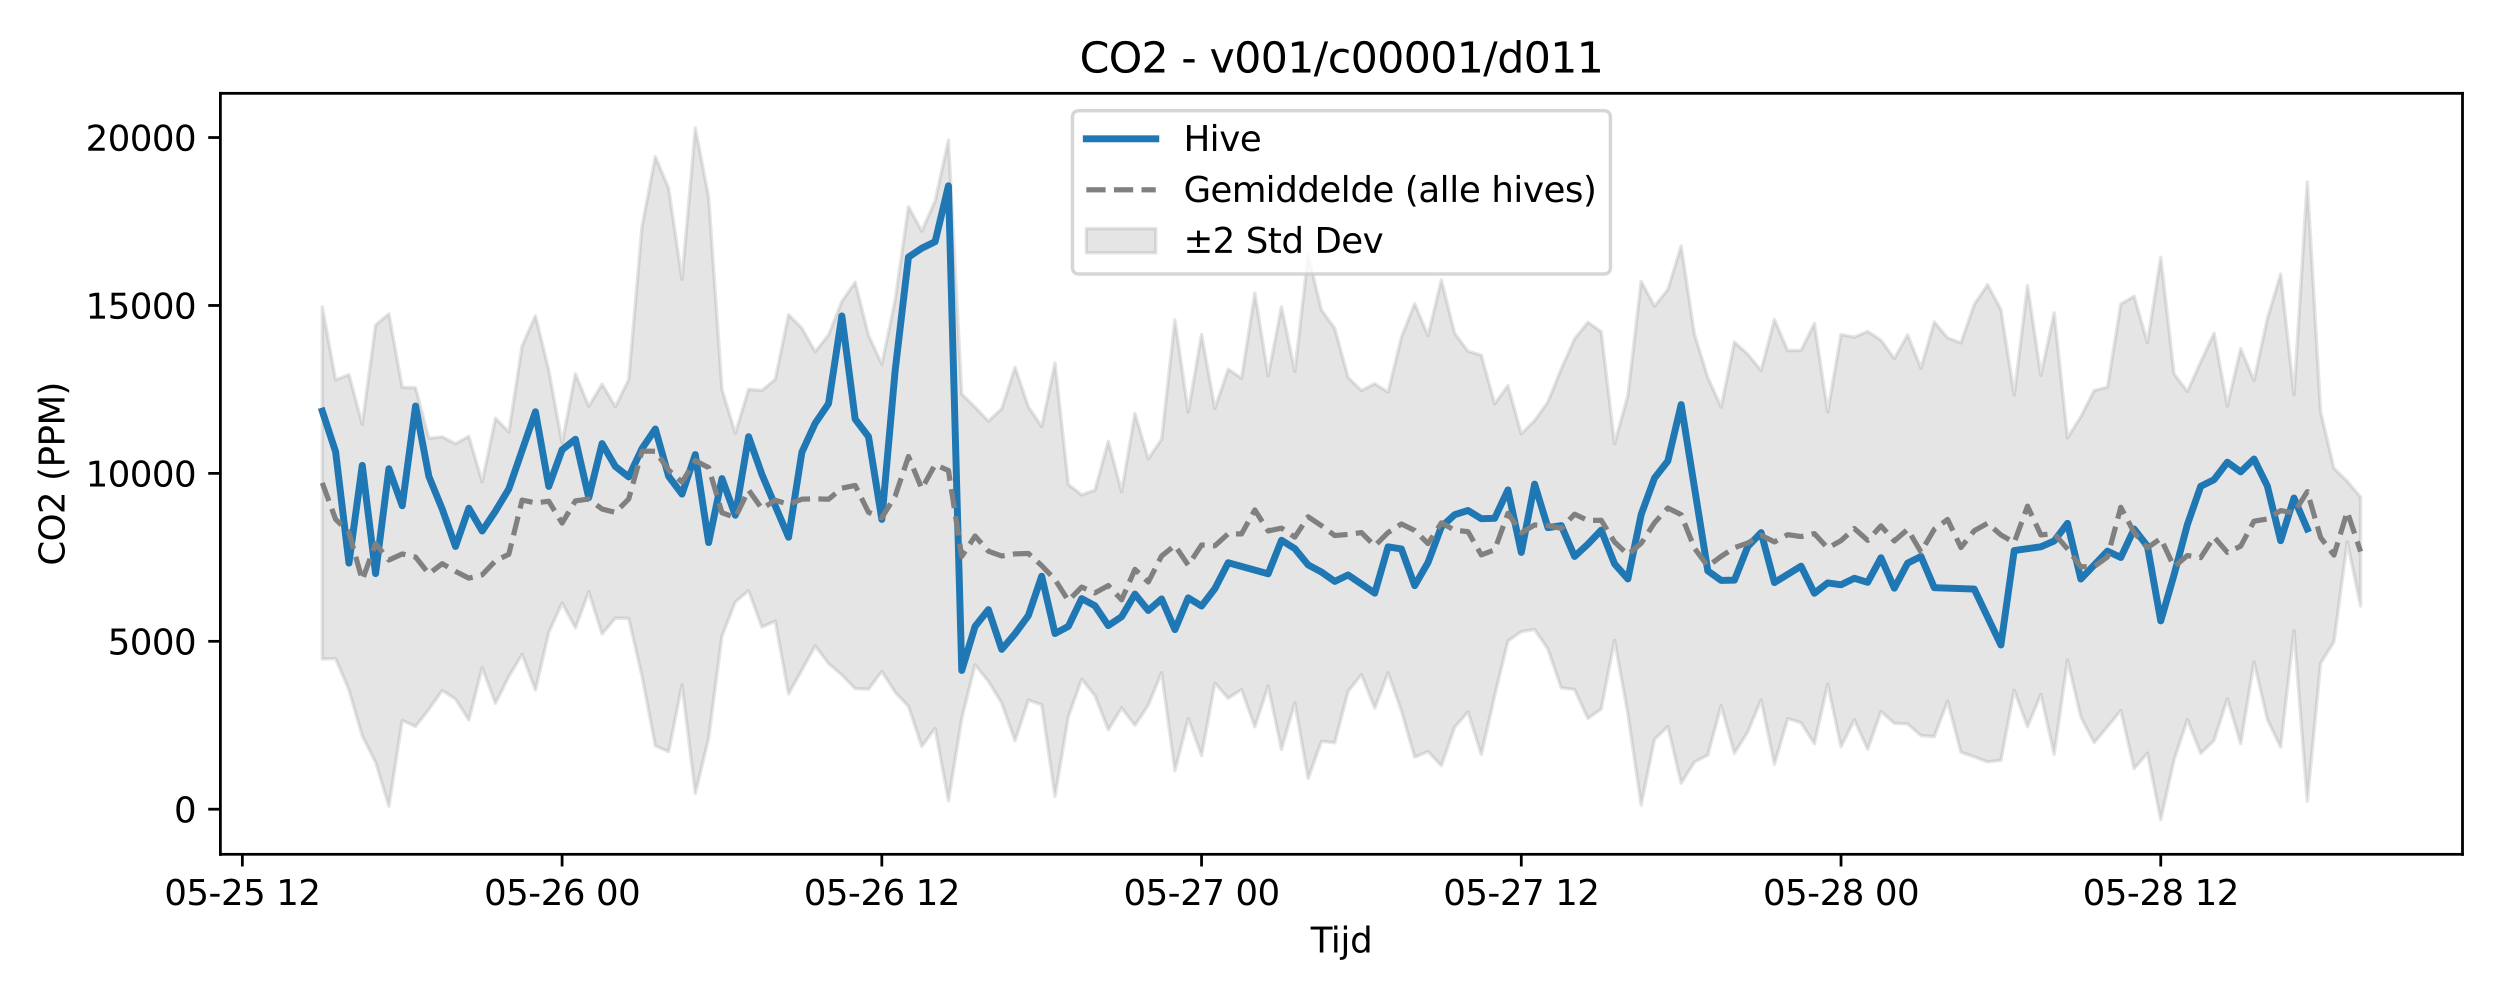 <?xml version="1.0" encoding="utf-8" standalone="no"?>
<!DOCTYPE svg PUBLIC "-//W3C//DTD SVG 1.1//EN"
  "http://www.w3.org/Graphics/SVG/1.1/DTD/svg11.dtd">
<svg xmlns:xlink="http://www.w3.org/1999/xlink" width="720pt" height="288pt" viewBox="0 0 720 288" xmlns="http://www.w3.org/2000/svg" version="1.1">
 <defs>
  <style type="text/css">*{stroke-linejoin: round; stroke-linecap: butt}</style>
 </defs>
 <g id="figure_1">
  <g id="patch_1">
   <path d="M 0 288 
L 720 288 
L 720 0 
L 0 0 
z
" style="fill: #ffffff"/>
  </g>
  <g id="axes_1">
   <g id="patch_2">
    <path d="M 63.47 246.04 
L 709.2 246.04 
L 709.2 26.88 
L 63.47 26.88 
z
" style="fill: #ffffff"/>
   </g>
   <g id="FillBetweenPolyCollection_1">
    <defs>
     <path id="m6a87905046" d="M 92.821 -199.647 
L 92.821 -98.212 
L 96.658 -98.297 
L 100.495 -89.303 
L 104.332 -76.066 
L 108.168 -68.491 
L 112.005 -55.805 
L 115.842 -80.491 
L 119.679 -78.794 
L 123.516 -83.691 
L 127.352 -89.132 
L 131.189 -86.678 
L 135.026 -80.623 
L 138.863 -95.697 
L 142.699 -85.437 
L 146.536 -93.146 
L 150.373 -99.552 
L 154.21 -89.268 
L 158.047 -105.876 
L 161.883 -114.335 
L 165.72 -107.166 
L 169.557 -117.535 
L 173.394 -105.415 
L 177.231 -109.954 
L 181.067 -109.91 
L 184.904 -93.254 
L 188.741 -73.181 
L 192.578 -71.507 
L 196.414 -90.799 
L 200.251 -59.482 
L 204.088 -75.427 
L 207.925 -104.79 
L 211.762 -114.646 
L 215.598 -117.869 
L 219.435 -107.414 
L 223.272 -109.112 
L 227.109 -88.166 
L 230.945 -95.014 
L 234.782 -101.985 
L 238.619 -96.903 
L 242.456 -93.623 
L 246.293 -89.689 
L 250.129 -89.503 
L 253.966 -94.65 
L 257.803 -88.611 
L 261.64 -84.577 
L 265.476 -73.042 
L 269.313 -78.218 
L 273.15 -57.363 
L 276.987 -81.04 
L 280.824 -96.517 
L 284.66 -91.775 
L 288.497 -85.471 
L 292.334 -74.698 
L 296.171 -86.355 
L 300.007 -85.039 
L 303.844 -58.658 
L 307.681 -81.569 
L 311.518 -92.392 
L 315.355 -87.63 
L 319.191 -77.815 
L 323.028 -84.114 
L 326.865 -79.091 
L 330.702 -84.904 
L 334.538 -94.272 
L 338.375 -66.017 
L 342.212 -81.052 
L 346.049 -70.395 
L 349.886 -91.265 
L 353.722 -86.903 
L 357.559 -89.388 
L 361.396 -78.684 
L 365.233 -90.401 
L 369.069 -72.165 
L 372.906 -85.577 
L 376.743 -63.788 
L 380.58 -74.486 
L 384.417 -74.114 
L 388.253 -88.873 
L 392.09 -93.722 
L 395.927 -84.052 
L 399.764 -94.215 
L 403.601 -83.308 
L 407.437 -69.922 
L 411.274 -71.576 
L 415.111 -67.462 
L 418.948 -78.578 
L 422.784 -82.944 
L 426.621 -70.686 
L 430.458 -87.567 
L 434.295 -103.394 
L 438.132 -106.071 
L 441.968 -106.723 
L 445.805 -101.06 
L 449.642 -89.898 
L 453.479 -89.429 
L 457.315 -81.054 
L 461.152 -83.846 
L 464.989 -103.595 
L 468.826 -82.414 
L 472.663 -56.112 
L 476.499 -75.068 
L 480.336 -78.784 
L 484.173 -62.445 
L 488.01 -68.547 
L 491.846 -70.52 
L 495.683 -84.759 
L 499.52 -71.058 
L 503.357 -77.21 
L 507.194 -86.413 
L 511.03 -67.905 
L 514.867 -81.026 
L 518.704 -79.85 
L 522.541 -73.797 
L 526.377 -90.95 
L 530.214 -72.927 
L 534.051 -80.669 
L 537.888 -72.206 
L 541.725 -83.093 
L 545.561 -79.689 
L 549.398 -79.516 
L 553.235 -76.147 
L 557.072 -75.87 
L 560.908 -86.091 
L 564.745 -71.365 
L 568.582 -70.033 
L 572.419 -68.588 
L 576.256 -69.035 
L 580.092 -89.233 
L 583.929 -78.695 
L 587.766 -88.007 
L 591.603 -70.768 
L 595.439 -97.928 
L 599.276 -81.532 
L 603.113 -74.113 
L 606.95 -78.689 
L 610.787 -83.372 
L 614.623 -66.629 
L 618.46 -71.105 
L 622.297 -51.922 
L 626.134 -69.178 
L 629.971 -80.755 
L 633.807 -71.043 
L 637.644 -74.728 
L 641.481 -86.763 
L 645.318 -73.819 
L 649.154 -97.376 
L 652.991 -80.833 
L 656.828 -72.825 
L 660.665 -106.317 
L 664.502 -57.249 
L 668.338 -96.997 
L 672.175 -103.151 
L 676.012 -131.895 
L 679.849 -113.465 
L 679.849 -144.844 
L 679.849 -144.844 
L 676.012 -149.385 
L 672.175 -153.133 
L 668.338 -169.389 
L 664.502 -235.562 
L 660.665 -174.306 
L 656.828 -209.068 
L 652.991 -196.231 
L 649.154 -178.43 
L 645.318 -187.585 
L 641.481 -171.073 
L 637.644 -192.021 
L 633.807 -183.759 
L 629.971 -175.254 
L 626.134 -180.319 
L 622.297 -213.921 
L 618.46 -189.342 
L 614.623 -202.662 
L 610.787 -200.441 
L 606.95 -176.487 
L 603.113 -175.528 
L 599.276 -168.003 
L 595.439 -161.909 
L 591.603 -197.888 
L 587.766 -179.874 
L 583.929 -205.753 
L 580.092 -174.257 
L 576.256 -198.869 
L 572.419 -206.021 
L 568.582 -200.277 
L 564.745 -189.239 
L 560.908 -190.709 
L 557.072 -195.27 
L 553.235 -181.947 
L 549.398 -191.552 
L 545.561 -184.726 
L 541.725 -190.025 
L 537.888 -192.544 
L 534.051 -190.907 
L 530.214 -191.662 
L 526.377 -169.369 
L 522.541 -194.845 
L 518.704 -187.084 
L 514.867 -187.012 
L 511.03 -195.957 
L 507.194 -181.285 
L 503.357 -185.998 
L 499.52 -189.484 
L 495.683 -170.769 
L 491.846 -179.3 
L 488.01 -191.698 
L 484.173 -217.12 
L 480.336 -204.613 
L 476.499 -199.831 
L 472.663 -206.962 
L 468.826 -174.145 
L 464.989 -160.218 
L 461.152 -192.468 
L 457.315 -195.192 
L 453.479 -190.409 
L 449.642 -181.776 
L 445.805 -172.232 
L 441.968 -166.899 
L 438.132 -163.049 
L 434.295 -176.948 
L 430.458 -171.708 
L 426.621 -185.694 
L 422.784 -186.833 
L 418.948 -192.038 
L 415.111 -207.367 
L 411.274 -191.314 
L 407.437 -200.553 
L 403.601 -190.881 
L 399.764 -175.036 
L 395.927 -177.507 
L 392.09 -175.509 
L 388.253 -179.313 
L 384.417 -193.413 
L 380.58 -198.719 
L 376.743 -214.548 
L 372.906 -181.053 
L 369.069 -199.636 
L 365.233 -179.752 
L 361.396 -203.583 
L 357.559 -179.064 
L 353.722 -181.664 
L 349.886 -170.367 
L 346.049 -191.697 
L 342.212 -169.371 
L 338.375 -195.857 
L 334.538 -161.489 
L 330.702 -155.855 
L 326.865 -168.946 
L 323.028 -146.375 
L 319.191 -160.915 
L 315.355 -146.858 
L 311.518 -145.464 
L 307.681 -148.464 
L 303.844 -183.499 
L 300.007 -165.171 
L 296.171 -170.847 
L 292.334 -182.26 
L 288.497 -170.281 
L 284.66 -166.732 
L 280.824 -170.728 
L 276.987 -174.5 
L 273.15 -247.636 
L 269.313 -230.146 
L 265.476 -221.448 
L 261.64 -228.478 
L 257.803 -201.613 
L 253.966 -183.126 
L 250.129 -191.419 
L 246.293 -206.715 
L 242.456 -201.19 
L 238.619 -191.534 
L 234.782 -186.702 
L 230.945 -193.471 
L 227.109 -197.369 
L 223.272 -178.747 
L 219.435 -175.564 
L 215.598 -175.869 
L 211.762 -163.254 
L 207.925 -175.876 
L 204.088 -231.23 
L 200.251 -251.158 
L 196.414 -207.51 
L 192.578 -233.714 
L 188.741 -242.898 
L 184.904 -222.857 
L 181.067 -178.679 
L 177.231 -170.887 
L 173.394 -177.373 
L 169.557 -170.983 
L 165.72 -180.332 
L 161.883 -160.372 
L 158.047 -181.405 
L 154.21 -197.048 
L 150.373 -188.409 
L 146.536 -163.585 
L 142.699 -167.557 
L 138.863 -149.203 
L 135.026 -162.364 
L 131.189 -160.204 
L 127.352 -162.19 
L 123.516 -161.783 
L 119.679 -176.335 
L 115.842 -176.438 
L 112.005 -197.604 
L 108.168 -194.357 
L 104.332 -165.796 
L 100.495 -180.107 
L 96.658 -178.589 
L 92.821 -199.647 
z
" style="stroke: #808080; stroke-opacity: 0.2"/>
    </defs>
    <g clip-path="url(#pf5b8f99e8d)">
     <use xlink:href="#m6a87905046" x="0" y="288" style="fill: #808080; fill-opacity: 0.2; stroke: #808080; stroke-opacity: 0.2"/>
    </g>
   </g>
   <g id="matplotlib.axis_1">
    <g id="xtick_1">
     <g id="line2d_1">
      <defs>
       <path id="m24efb0101b" d="M 0 0 
L 0 3.5 
" style="stroke: #000000; stroke-width: 0.8"/>
      </defs>
      <g>
       <use xlink:href="#m24efb0101b" x="69.801" y="246.04" style="stroke: #000000; stroke-width: 0.8"/>
      </g>
     </g>
     <g id="text_1">
      <!-- 05-25 12 -->
      <g transform="translate(47.32 260.638) scale(0.1 -0.1)">
       <defs>
        <path id="DejaVuSans-30" d="M 2034 4250 
Q 1547 4250 1301 3770 
Q 1056 3291 1056 2328 
Q 1056 1369 1301 889 
Q 1547 409 2034 409 
Q 2525 409 2770 889 
Q 3016 1369 3016 2328 
Q 3016 3291 2770 3770 
Q 2525 4250 2034 4250 
z
M 2034 4750 
Q 2819 4750 3233 4129 
Q 3647 3509 3647 2328 
Q 3647 1150 3233 529 
Q 2819 -91 2034 -91 
Q 1250 -91 836 529 
Q 422 1150 422 2328 
Q 422 3509 836 4129 
Q 1250 4750 2034 4750 
z
" transform="scale(0.016)"/>
        <path id="DejaVuSans-35" d="M 691 4666 
L 3169 4666 
L 3169 4134 
L 1269 4134 
L 1269 2991 
Q 1406 3038 1543 3061 
Q 1681 3084 1819 3084 
Q 2600 3084 3056 2656 
Q 3513 2228 3513 1497 
Q 3513 744 3044 326 
Q 2575 -91 1722 -91 
Q 1428 -91 1123 -41 
Q 819 9 494 109 
L 494 744 
Q 775 591 1075 516 
Q 1375 441 1709 441 
Q 2250 441 2565 725 
Q 2881 1009 2881 1497 
Q 2881 1984 2565 2268 
Q 2250 2553 1709 2553 
Q 1456 2553 1204 2497 
Q 953 2441 691 2322 
L 691 4666 
z
" transform="scale(0.016)"/>
        <path id="DejaVuSans-2d" d="M 313 2009 
L 1997 2009 
L 1997 1497 
L 313 1497 
L 313 2009 
z
" transform="scale(0.016)"/>
        <path id="DejaVuSans-32" d="M 1228 531 
L 3431 531 
L 3431 0 
L 469 0 
L 469 531 
Q 828 903 1448 1529 
Q 2069 2156 2228 2338 
Q 2531 2678 2651 2914 
Q 2772 3150 2772 3378 
Q 2772 3750 2511 3984 
Q 2250 4219 1831 4219 
Q 1534 4219 1204 4116 
Q 875 4013 500 3803 
L 500 4441 
Q 881 4594 1212 4672 
Q 1544 4750 1819 4750 
Q 2544 4750 2975 4387 
Q 3406 4025 3406 3419 
Q 3406 3131 3298 2873 
Q 3191 2616 2906 2266 
Q 2828 2175 2409 1742 
Q 1991 1309 1228 531 
z
" transform="scale(0.016)"/>
        <path id="DejaVuSans-20" transform="scale(0.016)"/>
        <path id="DejaVuSans-31" d="M 794 531 
L 1825 531 
L 1825 4091 
L 703 3866 
L 703 4441 
L 1819 4666 
L 2450 4666 
L 2450 531 
L 3481 531 
L 3481 0 
L 794 0 
L 794 531 
z
" transform="scale(0.016)"/>
       </defs>
       <use xlink:href="#DejaVuSans-30"/>
       <use xlink:href="#DejaVuSans-35" transform="translate(63.623 0)"/>
       <use xlink:href="#DejaVuSans-2d" transform="translate(127.246 0)"/>
       <use xlink:href="#DejaVuSans-32" transform="translate(163.33 0)"/>
       <use xlink:href="#DejaVuSans-35" transform="translate(226.953 0)"/>
       <use xlink:href="#DejaVuSans-20" transform="translate(290.576 0)"/>
       <use xlink:href="#DejaVuSans-31" transform="translate(322.363 0)"/>
       <use xlink:href="#DejaVuSans-32" transform="translate(385.986 0)"/>
      </g>
     </g>
    </g>
    <g id="xtick_2">
     <g id="line2d_2">
      <g>
       <use xlink:href="#m24efb0101b" x="161.883" y="246.04" style="stroke: #000000; stroke-width: 0.8"/>
      </g>
     </g>
     <g id="text_2">
      <!-- 05-26 00 -->
      <g transform="translate(139.403 260.638) scale(0.1 -0.1)">
       <defs>
        <path id="DejaVuSans-36" d="M 2113 2584 
Q 1688 2584 1439 2293 
Q 1191 2003 1191 1497 
Q 1191 994 1439 701 
Q 1688 409 2113 409 
Q 2538 409 2786 701 
Q 3034 994 3034 1497 
Q 3034 2003 2786 2293 
Q 2538 2584 2113 2584 
z
M 3366 4563 
L 3366 3988 
Q 3128 4100 2886 4159 
Q 2644 4219 2406 4219 
Q 1781 4219 1451 3797 
Q 1122 3375 1075 2522 
Q 1259 2794 1537 2939 
Q 1816 3084 2150 3084 
Q 2853 3084 3261 2657 
Q 3669 2231 3669 1497 
Q 3669 778 3244 343 
Q 2819 -91 2113 -91 
Q 1303 -91 875 529 
Q 447 1150 447 2328 
Q 447 3434 972 4092 
Q 1497 4750 2381 4750 
Q 2619 4750 2861 4703 
Q 3103 4656 3366 4563 
z
" transform="scale(0.016)"/>
       </defs>
       <use xlink:href="#DejaVuSans-30"/>
       <use xlink:href="#DejaVuSans-35" transform="translate(63.623 0)"/>
       <use xlink:href="#DejaVuSans-2d" transform="translate(127.246 0)"/>
       <use xlink:href="#DejaVuSans-32" transform="translate(163.33 0)"/>
       <use xlink:href="#DejaVuSans-36" transform="translate(226.953 0)"/>
       <use xlink:href="#DejaVuSans-20" transform="translate(290.576 0)"/>
       <use xlink:href="#DejaVuSans-30" transform="translate(322.363 0)"/>
       <use xlink:href="#DejaVuSans-30" transform="translate(385.986 0)"/>
      </g>
     </g>
    </g>
    <g id="xtick_3">
     <g id="line2d_3">
      <g>
       <use xlink:href="#m24efb0101b" x="253.966" y="246.04" style="stroke: #000000; stroke-width: 0.8"/>
      </g>
     </g>
     <g id="text_3">
      <!-- 05-26 12 -->
      <g transform="translate(231.486 260.638) scale(0.1 -0.1)">
       <use xlink:href="#DejaVuSans-30"/>
       <use xlink:href="#DejaVuSans-35" transform="translate(63.623 0)"/>
       <use xlink:href="#DejaVuSans-2d" transform="translate(127.246 0)"/>
       <use xlink:href="#DejaVuSans-32" transform="translate(163.33 0)"/>
       <use xlink:href="#DejaVuSans-36" transform="translate(226.953 0)"/>
       <use xlink:href="#DejaVuSans-20" transform="translate(290.576 0)"/>
       <use xlink:href="#DejaVuSans-31" transform="translate(322.363 0)"/>
       <use xlink:href="#DejaVuSans-32" transform="translate(385.986 0)"/>
      </g>
     </g>
    </g>
    <g id="xtick_4">
     <g id="line2d_4">
      <g>
       <use xlink:href="#m24efb0101b" x="346.049" y="246.04" style="stroke: #000000; stroke-width: 0.8"/>
      </g>
     </g>
     <g id="text_4">
      <!-- 05-27 00 -->
      <g transform="translate(323.568 260.638) scale(0.1 -0.1)">
       <defs>
        <path id="DejaVuSans-37" d="M 525 4666 
L 3525 4666 
L 3525 4397 
L 1831 0 
L 1172 0 
L 2766 4134 
L 525 4134 
L 525 4666 
z
" transform="scale(0.016)"/>
       </defs>
       <use xlink:href="#DejaVuSans-30"/>
       <use xlink:href="#DejaVuSans-35" transform="translate(63.623 0)"/>
       <use xlink:href="#DejaVuSans-2d" transform="translate(127.246 0)"/>
       <use xlink:href="#DejaVuSans-32" transform="translate(163.33 0)"/>
       <use xlink:href="#DejaVuSans-37" transform="translate(226.953 0)"/>
       <use xlink:href="#DejaVuSans-20" transform="translate(290.576 0)"/>
       <use xlink:href="#DejaVuSans-30" transform="translate(322.363 0)"/>
       <use xlink:href="#DejaVuSans-30" transform="translate(385.986 0)"/>
      </g>
     </g>
    </g>
    <g id="xtick_5">
     <g id="line2d_5">
      <g>
       <use xlink:href="#m24efb0101b" x="438.132" y="246.04" style="stroke: #000000; stroke-width: 0.8"/>
      </g>
     </g>
     <g id="text_5">
      <!-- 05-27 12 -->
      <g transform="translate(415.651 260.638) scale(0.1 -0.1)">
       <use xlink:href="#DejaVuSans-30"/>
       <use xlink:href="#DejaVuSans-35" transform="translate(63.623 0)"/>
       <use xlink:href="#DejaVuSans-2d" transform="translate(127.246 0)"/>
       <use xlink:href="#DejaVuSans-32" transform="translate(163.33 0)"/>
       <use xlink:href="#DejaVuSans-37" transform="translate(226.953 0)"/>
       <use xlink:href="#DejaVuSans-20" transform="translate(290.576 0)"/>
       <use xlink:href="#DejaVuSans-31" transform="translate(322.363 0)"/>
       <use xlink:href="#DejaVuSans-32" transform="translate(385.986 0)"/>
      </g>
     </g>
    </g>
    <g id="xtick_6">
     <g id="line2d_6">
      <g>
       <use xlink:href="#m24efb0101b" x="530.214" y="246.04" style="stroke: #000000; stroke-width: 0.8"/>
      </g>
     </g>
     <g id="text_6">
      <!-- 05-28 00 -->
      <g transform="translate(507.734 260.638) scale(0.1 -0.1)">
       <defs>
        <path id="DejaVuSans-38" d="M 2034 2216 
Q 1584 2216 1326 1975 
Q 1069 1734 1069 1313 
Q 1069 891 1326 650 
Q 1584 409 2034 409 
Q 2484 409 2743 651 
Q 3003 894 3003 1313 
Q 3003 1734 2745 1975 
Q 2488 2216 2034 2216 
z
M 1403 2484 
Q 997 2584 770 2862 
Q 544 3141 544 3541 
Q 544 4100 942 4425 
Q 1341 4750 2034 4750 
Q 2731 4750 3128 4425 
Q 3525 4100 3525 3541 
Q 3525 3141 3298 2862 
Q 3072 2584 2669 2484 
Q 3125 2378 3379 2068 
Q 3634 1759 3634 1313 
Q 3634 634 3220 271 
Q 2806 -91 2034 -91 
Q 1263 -91 848 271 
Q 434 634 434 1313 
Q 434 1759 690 2068 
Q 947 2378 1403 2484 
z
M 1172 3481 
Q 1172 3119 1398 2916 
Q 1625 2713 2034 2713 
Q 2441 2713 2670 2916 
Q 2900 3119 2900 3481 
Q 2900 3844 2670 4047 
Q 2441 4250 2034 4250 
Q 1625 4250 1398 4047 
Q 1172 3844 1172 3481 
z
" transform="scale(0.016)"/>
       </defs>
       <use xlink:href="#DejaVuSans-30"/>
       <use xlink:href="#DejaVuSans-35" transform="translate(63.623 0)"/>
       <use xlink:href="#DejaVuSans-2d" transform="translate(127.246 0)"/>
       <use xlink:href="#DejaVuSans-32" transform="translate(163.33 0)"/>
       <use xlink:href="#DejaVuSans-38" transform="translate(226.953 0)"/>
       <use xlink:href="#DejaVuSans-20" transform="translate(290.576 0)"/>
       <use xlink:href="#DejaVuSans-30" transform="translate(322.363 0)"/>
       <use xlink:href="#DejaVuSans-30" transform="translate(385.986 0)"/>
      </g>
     </g>
    </g>
    <g id="xtick_7">
     <g id="line2d_7">
      <g>
       <use xlink:href="#m24efb0101b" x="622.297" y="246.04" style="stroke: #000000; stroke-width: 0.8"/>
      </g>
     </g>
     <g id="text_7">
      <!-- 05-28 12 -->
      <g transform="translate(599.816 260.638) scale(0.1 -0.1)">
       <use xlink:href="#DejaVuSans-30"/>
       <use xlink:href="#DejaVuSans-35" transform="translate(63.623 0)"/>
       <use xlink:href="#DejaVuSans-2d" transform="translate(127.246 0)"/>
       <use xlink:href="#DejaVuSans-32" transform="translate(163.33 0)"/>
       <use xlink:href="#DejaVuSans-38" transform="translate(226.953 0)"/>
       <use xlink:href="#DejaVuSans-20" transform="translate(290.576 0)"/>
       <use xlink:href="#DejaVuSans-31" transform="translate(322.363 0)"/>
       <use xlink:href="#DejaVuSans-32" transform="translate(385.986 0)"/>
      </g>
     </g>
    </g>
    <g id="text_8">
     <!-- Tijd -->
     <g transform="translate(377.485 274.317) scale(0.1 -0.1)">
      <defs>
       <path id="DejaVuSans-54" d="M -19 4666 
L 3928 4666 
L 3928 4134 
L 2272 4134 
L 2272 0 
L 1638 0 
L 1638 4134 
L -19 4134 
L -19 4666 
z
" transform="scale(0.016)"/>
       <path id="DejaVuSans-69" d="M 603 3500 
L 1178 3500 
L 1178 0 
L 603 0 
L 603 3500 
z
M 603 4863 
L 1178 4863 
L 1178 4134 
L 603 4134 
L 603 4863 
z
" transform="scale(0.016)"/>
       <path id="DejaVuSans-6a" d="M 603 3500 
L 1178 3500 
L 1178 -63 
Q 1178 -731 923 -1031 
Q 669 -1331 103 -1331 
L -116 -1331 
L -116 -844 
L 38 -844 
Q 366 -844 484 -692 
Q 603 -541 603 -63 
L 603 3500 
z
M 603 4863 
L 1178 4863 
L 1178 4134 
L 603 4134 
L 603 4863 
z
" transform="scale(0.016)"/>
       <path id="DejaVuSans-64" d="M 2906 2969 
L 2906 4863 
L 3481 4863 
L 3481 0 
L 2906 0 
L 2906 525 
Q 2725 213 2448 61 
Q 2172 -91 1784 -91 
Q 1150 -91 751 415 
Q 353 922 353 1747 
Q 353 2572 751 3078 
Q 1150 3584 1784 3584 
Q 2172 3584 2448 3432 
Q 2725 3281 2906 2969 
z
M 947 1747 
Q 947 1113 1208 752 
Q 1469 391 1925 391 
Q 2381 391 2643 752 
Q 2906 1113 2906 1747 
Q 2906 2381 2643 2742 
Q 2381 3103 1925 3103 
Q 1469 3103 1208 2742 
Q 947 2381 947 1747 
z
" transform="scale(0.016)"/>
      </defs>
      <use xlink:href="#DejaVuSans-54"/>
      <use xlink:href="#DejaVuSans-69" transform="translate(57.959 0)"/>
      <use xlink:href="#DejaVuSans-6a" transform="translate(85.742 0)"/>
      <use xlink:href="#DejaVuSans-64" transform="translate(113.525 0)"/>
     </g>
    </g>
   </g>
   <g id="matplotlib.axis_2">
    <g id="ytick_1">
     <g id="line2d_8">
      <defs>
       <path id="m9a881bc066" d="M 0 0 
L -3.5 0 
" style="stroke: #000000; stroke-width: 0.8"/>
      </defs>
      <g>
       <use xlink:href="#m9a881bc066" x="63.47" y="233.054" style="stroke: #000000; stroke-width: 0.8"/>
      </g>
     </g>
     <g id="text_9">
      <!-- 0 -->
      <g transform="translate(50.108 236.853) scale(0.1 -0.1)">
       <use xlink:href="#DejaVuSans-30"/>
      </g>
     </g>
    </g>
    <g id="ytick_2">
     <g id="line2d_9">
      <g>
       <use xlink:href="#m9a881bc066" x="63.47" y="184.692" style="stroke: #000000; stroke-width: 0.8"/>
      </g>
     </g>
     <g id="text_10">
      <!-- 5000 -->
      <g transform="translate(31.02 188.491) scale(0.1 -0.1)">
       <use xlink:href="#DejaVuSans-35"/>
       <use xlink:href="#DejaVuSans-30" transform="translate(63.623 0)"/>
       <use xlink:href="#DejaVuSans-30" transform="translate(127.246 0)"/>
       <use xlink:href="#DejaVuSans-30" transform="translate(190.869 0)"/>
      </g>
     </g>
    </g>
    <g id="ytick_3">
     <g id="line2d_10">
      <g>
       <use xlink:href="#m9a881bc066" x="63.47" y="136.33" style="stroke: #000000; stroke-width: 0.8"/>
      </g>
     </g>
     <g id="text_11">
      <!-- 10000 -->
      <g transform="translate(24.657 140.129) scale(0.1 -0.1)">
       <use xlink:href="#DejaVuSans-31"/>
       <use xlink:href="#DejaVuSans-30" transform="translate(63.623 0)"/>
       <use xlink:href="#DejaVuSans-30" transform="translate(127.246 0)"/>
       <use xlink:href="#DejaVuSans-30" transform="translate(190.869 0)"/>
       <use xlink:href="#DejaVuSans-30" transform="translate(254.492 0)"/>
      </g>
     </g>
    </g>
    <g id="ytick_4">
     <g id="line2d_11">
      <g>
       <use xlink:href="#m9a881bc066" x="63.47" y="87.968" style="stroke: #000000; stroke-width: 0.8"/>
      </g>
     </g>
     <g id="text_12">
      <!-- 15000 -->
      <g transform="translate(24.657 91.767) scale(0.1 -0.1)">
       <use xlink:href="#DejaVuSans-31"/>
       <use xlink:href="#DejaVuSans-35" transform="translate(63.623 0)"/>
       <use xlink:href="#DejaVuSans-30" transform="translate(127.246 0)"/>
       <use xlink:href="#DejaVuSans-30" transform="translate(190.869 0)"/>
       <use xlink:href="#DejaVuSans-30" transform="translate(254.492 0)"/>
      </g>
     </g>
    </g>
    <g id="ytick_5">
     <g id="line2d_12">
      <g>
       <use xlink:href="#m9a881bc066" x="63.47" y="39.606" style="stroke: #000000; stroke-width: 0.8"/>
      </g>
     </g>
     <g id="text_13">
      <!-- 20000 -->
      <g transform="translate(24.657 43.406) scale(0.1 -0.1)">
       <use xlink:href="#DejaVuSans-32"/>
       <use xlink:href="#DejaVuSans-30" transform="translate(63.623 0)"/>
       <use xlink:href="#DejaVuSans-30" transform="translate(127.246 0)"/>
       <use xlink:href="#DejaVuSans-30" transform="translate(190.869 0)"/>
       <use xlink:href="#DejaVuSans-30" transform="translate(254.492 0)"/>
      </g>
     </g>
    </g>
    <g id="text_14">
     <!-- CO2 (PPM) -->
     <g transform="translate(18.578 162.903) rotate(-90) scale(0.1 -0.1)">
      <defs>
       <path id="DejaVuSans-43" d="M 4122 4306 
L 4122 3641 
Q 3803 3938 3442 4084 
Q 3081 4231 2675 4231 
Q 1875 4231 1450 3742 
Q 1025 3253 1025 2328 
Q 1025 1406 1450 917 
Q 1875 428 2675 428 
Q 3081 428 3442 575 
Q 3803 722 4122 1019 
L 4122 359 
Q 3791 134 3420 21 
Q 3050 -91 2638 -91 
Q 1578 -91 968 557 
Q 359 1206 359 2328 
Q 359 3453 968 4101 
Q 1578 4750 2638 4750 
Q 3056 4750 3426 4639 
Q 3797 4528 4122 4306 
z
" transform="scale(0.016)"/>
       <path id="DejaVuSans-4f" d="M 2522 4238 
Q 1834 4238 1429 3725 
Q 1025 3213 1025 2328 
Q 1025 1447 1429 934 
Q 1834 422 2522 422 
Q 3209 422 3611 934 
Q 4013 1447 4013 2328 
Q 4013 3213 3611 3725 
Q 3209 4238 2522 4238 
z
M 2522 4750 
Q 3503 4750 4090 4092 
Q 4678 3434 4678 2328 
Q 4678 1225 4090 567 
Q 3503 -91 2522 -91 
Q 1538 -91 948 565 
Q 359 1222 359 2328 
Q 359 3434 948 4092 
Q 1538 4750 2522 4750 
z
" transform="scale(0.016)"/>
       <path id="DejaVuSans-28" d="M 1984 4856 
Q 1566 4138 1362 3434 
Q 1159 2731 1159 2009 
Q 1159 1288 1364 580 
Q 1569 -128 1984 -844 
L 1484 -844 
Q 1016 -109 783 600 
Q 550 1309 550 2009 
Q 550 2706 781 3412 
Q 1013 4119 1484 4856 
L 1984 4856 
z
" transform="scale(0.016)"/>
       <path id="DejaVuSans-50" d="M 1259 4147 
L 1259 2394 
L 2053 2394 
Q 2494 2394 2734 2622 
Q 2975 2850 2975 3272 
Q 2975 3691 2734 3919 
Q 2494 4147 2053 4147 
L 1259 4147 
z
M 628 4666 
L 2053 4666 
Q 2838 4666 3239 4311 
Q 3641 3956 3641 3272 
Q 3641 2581 3239 2228 
Q 2838 1875 2053 1875 
L 1259 1875 
L 1259 0 
L 628 0 
L 628 4666 
z
" transform="scale(0.016)"/>
       <path id="DejaVuSans-4d" d="M 628 4666 
L 1569 4666 
L 2759 1491 
L 3956 4666 
L 4897 4666 
L 4897 0 
L 4281 0 
L 4281 4097 
L 3078 897 
L 2444 897 
L 1241 4097 
L 1241 0 
L 628 0 
L 628 4666 
z
" transform="scale(0.016)"/>
       <path id="DejaVuSans-29" d="M 513 4856 
L 1013 4856 
Q 1481 4119 1714 3412 
Q 1947 2706 1947 2009 
Q 1947 1309 1714 600 
Q 1481 -109 1013 -844 
L 513 -844 
Q 928 -128 1133 580 
Q 1338 1288 1338 2009 
Q 1338 2731 1133 3434 
Q 928 4138 513 4856 
z
" transform="scale(0.016)"/>
      </defs>
      <use xlink:href="#DejaVuSans-43"/>
      <use xlink:href="#DejaVuSans-4f" transform="translate(69.824 0)"/>
      <use xlink:href="#DejaVuSans-32" transform="translate(148.535 0)"/>
      <use xlink:href="#DejaVuSans-20" transform="translate(212.158 0)"/>
      <use xlink:href="#DejaVuSans-28" transform="translate(243.945 0)"/>
      <use xlink:href="#DejaVuSans-50" transform="translate(282.959 0)"/>
      <use xlink:href="#DejaVuSans-50" transform="translate(343.262 0)"/>
      <use xlink:href="#DejaVuSans-4d" transform="translate(403.564 0)"/>
      <use xlink:href="#DejaVuSans-29" transform="translate(489.844 0)"/>
     </g>
    </g>
   </g>
   <g id="line2d_13">
    <path d="M 92.821 118.407 
L 96.658 130.117 
L 100.495 162.172 
L 104.332 134.033 
L 108.168 165.193 
L 112.005 135 
L 115.842 145.654 
L 119.679 116.937 
L 123.516 137.217 
L 127.352 146.583 
L 131.189 157.38 
L 135.026 146.364 
L 138.863 152.928 
L 142.699 147.186 
L 146.536 140.821 
L 154.21 118.594 
L 158.047 140.08 
L 161.883 129.537 
L 165.72 126.509 
L 169.557 143.326 
L 173.394 127.76 
L 177.231 134.347 
L 181.067 137.355 
L 184.904 129.189 
L 188.741 123.553 
L 192.578 137.201 
L 196.414 142.295 
L 200.251 130.917 
L 204.088 156.26 
L 207.925 137.833 
L 211.762 148.388 
L 215.598 125.773 
L 219.435 136.649 
L 227.109 154.727 
L 230.945 130.232 
L 234.782 121.892 
L 238.619 116.241 
L 242.456 90.996 
L 246.293 120.714 
L 250.129 125.763 
L 253.966 149.581 
L 257.803 106.737 
L 261.64 74.045 
L 265.476 71.483 
L 269.313 69.6 
L 273.15 53.51 
L 276.987 193.088 
L 280.824 180.393 
L 284.66 175.581 
L 288.497 187.009 
L 292.334 182.511 
L 296.171 177.273 
L 300.007 165.957 
L 303.844 182.458 
L 307.681 180.394 
L 311.518 172.398 
L 315.355 174.468 
L 319.191 180.175 
L 323.028 177.609 
L 326.865 171.109 
L 330.702 175.822 
L 334.538 172.498 
L 338.375 181.326 
L 342.212 172.186 
L 346.049 174.53 
L 349.886 169.523 
L 353.722 162.068 
L 365.233 165.257 
L 369.069 155.598 
L 372.906 158.006 
L 376.743 162.692 
L 380.58 164.748 
L 384.417 167.446 
L 388.253 165.586 
L 395.927 170.822 
L 399.764 157.493 
L 403.601 158.096 
L 407.437 168.665 
L 411.274 161.978 
L 415.111 151.722 
L 418.948 148.224 
L 422.784 147.015 
L 426.621 149.385 
L 430.458 149.278 
L 434.295 141.099 
L 438.132 159.099 
L 441.968 139.429 
L 445.805 151.966 
L 449.642 151.38 
L 453.479 160.255 
L 457.315 156.707 
L 461.152 152.686 
L 464.989 162.388 
L 468.826 166.73 
L 472.663 148.155 
L 476.499 137.684 
L 480.336 132.776 
L 484.173 116.521 
L 491.846 164.404 
L 495.683 167.156 
L 499.52 167.079 
L 503.357 157.403 
L 507.194 153.395 
L 511.03 167.778 
L 518.704 163.055 
L 522.541 170.851 
L 526.377 167.885 
L 530.214 168.413 
L 534.051 166.55 
L 537.888 167.707 
L 541.725 160.627 
L 545.561 169.4 
L 549.398 162.175 
L 553.235 160.26 
L 557.072 169.26 
L 568.582 169.647 
L 576.256 185.756 
L 580.092 158.548 
L 587.766 157.479 
L 591.603 155.797 
L 595.439 150.723 
L 599.276 166.759 
L 606.95 158.736 
L 610.787 160.559 
L 614.623 152.377 
L 618.46 157.29 
L 622.297 178.816 
L 626.134 165.521 
L 629.971 151.051 
L 633.807 140.049 
L 637.644 138.145 
L 641.481 133.119 
L 645.318 135.895 
L 649.154 132.2 
L 652.991 139.97 
L 656.828 155.714 
L 660.665 143.436 
L 664.502 152.328 
L 664.502 152.328 
" clip-path="url(#pf5b8f99e8d)" style="fill: none; stroke: #1f77b4; stroke-width: 2; stroke-linecap: square"/>
   </g>
   <g id="line2d_14">
    <path d="M 92.821 139.071 
L 96.658 149.557 
L 100.495 153.295 
L 104.332 167.069 
L 108.168 156.576 
L 112.005 161.296 
L 115.842 159.535 
L 119.679 160.435 
L 123.516 165.263 
L 127.352 162.339 
L 131.189 164.559 
L 135.026 166.506 
L 138.863 165.55 
L 142.699 161.503 
L 146.536 159.635 
L 150.373 144.02 
L 154.21 144.842 
L 158.047 144.359 
L 161.883 150.646 
L 165.72 144.251 
L 169.557 143.741 
L 173.394 146.606 
L 177.231 147.58 
L 181.067 143.705 
L 184.904 129.944 
L 188.741 129.96 
L 192.578 135.389 
L 196.414 138.845 
L 200.251 132.68 
L 204.088 134.671 
L 207.925 147.667 
L 211.762 149.05 
L 215.598 141.131 
L 219.435 146.511 
L 223.272 144.071 
L 227.109 145.233 
L 230.945 143.758 
L 234.782 143.656 
L 238.619 143.782 
L 242.456 140.594 
L 246.293 139.798 
L 250.129 147.539 
L 253.966 149.112 
L 257.803 142.888 
L 261.64 131.473 
L 265.476 140.755 
L 269.313 133.818 
L 273.15 135.501 
L 276.987 160.23 
L 280.824 154.377 
L 284.66 158.746 
L 288.497 160.124 
L 292.334 159.521 
L 296.171 159.399 
L 300.007 162.895 
L 303.844 166.921 
L 307.681 172.984 
L 311.518 169.072 
L 315.355 170.756 
L 319.191 168.635 
L 323.028 172.755 
L 326.865 163.981 
L 330.702 167.621 
L 334.538 160.119 
L 338.375 157.063 
L 342.212 162.788 
L 346.049 156.954 
L 349.886 157.184 
L 353.722 153.717 
L 357.559 153.774 
L 361.396 146.867 
L 365.233 152.923 
L 369.069 152.099 
L 372.906 154.685 
L 376.743 148.832 
L 380.58 151.397 
L 384.417 154.236 
L 388.253 153.907 
L 392.09 153.384 
L 395.927 157.22 
L 399.764 153.374 
L 403.601 150.906 
L 407.437 152.762 
L 411.274 156.555 
L 415.111 150.586 
L 418.948 152.692 
L 422.784 153.111 
L 426.621 159.81 
L 430.458 158.362 
L 434.295 147.829 
L 438.132 153.44 
L 441.968 151.189 
L 445.805 151.354 
L 449.642 152.163 
L 453.479 148.081 
L 457.315 149.877 
L 461.152 149.843 
L 464.989 156.093 
L 468.826 159.721 
L 472.663 156.463 
L 476.499 150.55 
L 480.336 146.302 
L 484.173 148.217 
L 488.01 157.878 
L 491.846 163.09 
L 495.683 160.236 
L 499.52 157.729 
L 503.357 156.396 
L 507.194 154.151 
L 511.03 156.069 
L 514.867 153.981 
L 518.704 154.533 
L 522.541 153.679 
L 526.377 157.84 
L 530.214 155.706 
L 534.051 152.212 
L 537.888 155.625 
L 541.725 151.441 
L 545.561 155.793 
L 549.398 152.466 
L 553.235 158.953 
L 557.072 152.43 
L 560.908 149.6 
L 564.745 157.698 
L 568.582 152.845 
L 572.419 150.696 
L 576.256 154.048 
L 580.092 156.255 
L 583.929 145.776 
L 587.766 154.059 
L 591.603 153.672 
L 595.439 158.082 
L 599.276 163.233 
L 603.113 163.18 
L 606.95 160.412 
L 610.787 146.094 
L 614.623 153.354 
L 618.46 157.776 
L 622.297 155.078 
L 626.134 163.252 
L 629.971 159.995 
L 633.807 160.599 
L 637.644 154.625 
L 641.481 159.082 
L 645.318 157.298 
L 649.154 150.097 
L 652.991 149.468 
L 656.828 147.054 
L 660.665 147.689 
L 664.502 141.594 
L 668.338 154.807 
L 672.175 159.858 
L 676.012 147.36 
L 679.849 158.846 
L 679.849 158.846 
" clip-path="url(#pf5b8f99e8d)" style="fill: none; stroke-dasharray: 5.55,2.4; stroke-dashoffset: 0; stroke: #808080; stroke-width: 1.5"/>
   </g>
   <g id="patch_3">
    <path d="M 63.47 246.04 
L 63.47 26.88 
" style="fill: none; stroke: #000000; stroke-width: 0.8; stroke-linejoin: miter; stroke-linecap: square"/>
   </g>
   <g id="patch_4">
    <path d="M 709.2 246.04 
L 709.2 26.88 
" style="fill: none; stroke: #000000; stroke-width: 0.8; stroke-linejoin: miter; stroke-linecap: square"/>
   </g>
   <g id="patch_5">
    <path d="M 63.47 246.04 
L 709.2 246.04 
" style="fill: none; stroke: #000000; stroke-width: 0.8; stroke-linejoin: miter; stroke-linecap: square"/>
   </g>
   <g id="patch_6">
    <path d="M 63.47 26.88 
L 709.2 26.88 
" style="fill: none; stroke: #000000; stroke-width: 0.8; stroke-linejoin: miter; stroke-linecap: square"/>
   </g>
   <g id="text_15">
    <!-- CO2 - v001/c00001/d011 -->
    <g transform="translate(310.932 20.88) scale(0.12 -0.12)">
     <defs>
      <path id="DejaVuSans-76" d="M 191 3500 
L 800 3500 
L 1894 563 
L 2988 3500 
L 3597 3500 
L 2284 0 
L 1503 0 
L 191 3500 
z
" transform="scale(0.016)"/>
      <path id="DejaVuSans-2f" d="M 1625 4666 
L 2156 4666 
L 531 -594 
L 0 -594 
L 1625 4666 
z
" transform="scale(0.016)"/>
      <path id="DejaVuSans-63" d="M 3122 3366 
L 3122 2828 
Q 2878 2963 2633 3030 
Q 2388 3097 2138 3097 
Q 1578 3097 1268 2742 
Q 959 2388 959 1747 
Q 959 1106 1268 751 
Q 1578 397 2138 397 
Q 2388 397 2633 464 
Q 2878 531 3122 666 
L 3122 134 
Q 2881 22 2623 -34 
Q 2366 -91 2075 -91 
Q 1284 -91 818 406 
Q 353 903 353 1747 
Q 353 2603 823 3093 
Q 1294 3584 2113 3584 
Q 2378 3584 2631 3529 
Q 2884 3475 3122 3366 
z
" transform="scale(0.016)"/>
     </defs>
     <use xlink:href="#DejaVuSans-43"/>
     <use xlink:href="#DejaVuSans-4f" transform="translate(69.824 0)"/>
     <use xlink:href="#DejaVuSans-32" transform="translate(148.535 0)"/>
     <use xlink:href="#DejaVuSans-20" transform="translate(212.158 0)"/>
     <use xlink:href="#DejaVuSans-2d" transform="translate(243.945 0)"/>
     <use xlink:href="#DejaVuSans-20" transform="translate(280.029 0)"/>
     <use xlink:href="#DejaVuSans-76" transform="translate(311.816 0)"/>
     <use xlink:href="#DejaVuSans-30" transform="translate(370.996 0)"/>
     <use xlink:href="#DejaVuSans-30" transform="translate(434.619 0)"/>
     <use xlink:href="#DejaVuSans-31" transform="translate(498.242 0)"/>
     <use xlink:href="#DejaVuSans-2f" transform="translate(561.865 0)"/>
     <use xlink:href="#DejaVuSans-63" transform="translate(595.557 0)"/>
     <use xlink:href="#DejaVuSans-30" transform="translate(650.537 0)"/>
     <use xlink:href="#DejaVuSans-30" transform="translate(714.16 0)"/>
     <use xlink:href="#DejaVuSans-30" transform="translate(777.783 0)"/>
     <use xlink:href="#DejaVuSans-30" transform="translate(841.406 0)"/>
     <use xlink:href="#DejaVuSans-31" transform="translate(905.029 0)"/>
     <use xlink:href="#DejaVuSans-2f" transform="translate(968.652 0)"/>
     <use xlink:href="#DejaVuSans-64" transform="translate(1002.344 0)"/>
     <use xlink:href="#DejaVuSans-30" transform="translate(1065.82 0)"/>
     <use xlink:href="#DejaVuSans-31" transform="translate(1129.443 0)"/>
     <use xlink:href="#DejaVuSans-31" transform="translate(1193.066 0)"/>
    </g>
   </g>
   <g id="legend_1">
    <g id="patch_7">
     <path d="M 310.863 78.914 
L 461.807 78.914 
Q 463.807 78.914 463.807 76.914 
L 463.807 33.88 
Q 463.807 31.88 461.807 31.88 
L 310.863 31.88 
Q 308.863 31.88 308.863 33.88 
L 308.863 76.914 
Q 308.863 78.914 310.863 78.914 
z
" style="fill: #ffffff; opacity: 0.8; stroke: #cccccc; stroke-linejoin: miter"/>
    </g>
    <g id="line2d_15">
     <path d="M 312.863 39.978 
L 322.863 39.978 
L 332.863 39.978 
" style="fill: none; stroke: #1f77b4; stroke-width: 2; stroke-linecap: square"/>
    </g>
    <g id="text_16">
     <!-- Hive -->
     <g transform="translate(340.863 43.478) scale(0.1 -0.1)">
      <defs>
       <path id="DejaVuSans-48" d="M 628 4666 
L 1259 4666 
L 1259 2753 
L 3553 2753 
L 3553 4666 
L 4184 4666 
L 4184 0 
L 3553 0 
L 3553 2222 
L 1259 2222 
L 1259 0 
L 628 0 
L 628 4666 
z
" transform="scale(0.016)"/>
       <path id="DejaVuSans-65" d="M 3597 1894 
L 3597 1613 
L 953 1613 
Q 991 1019 1311 708 
Q 1631 397 2203 397 
Q 2534 397 2845 478 
Q 3156 559 3463 722 
L 3463 178 
Q 3153 47 2828 -22 
Q 2503 -91 2169 -91 
Q 1331 -91 842 396 
Q 353 884 353 1716 
Q 353 2575 817 3079 
Q 1281 3584 2069 3584 
Q 2775 3584 3186 3129 
Q 3597 2675 3597 1894 
z
M 3022 2063 
Q 3016 2534 2758 2815 
Q 2500 3097 2075 3097 
Q 1594 3097 1305 2825 
Q 1016 2553 972 2059 
L 3022 2063 
z
" transform="scale(0.016)"/>
      </defs>
      <use xlink:href="#DejaVuSans-48"/>
      <use xlink:href="#DejaVuSans-69" transform="translate(75.195 0)"/>
      <use xlink:href="#DejaVuSans-76" transform="translate(102.979 0)"/>
      <use xlink:href="#DejaVuSans-65" transform="translate(162.158 0)"/>
     </g>
    </g>
    <g id="line2d_16">
     <path d="M 312.863 54.657 
L 322.863 54.657 
L 332.863 54.657 
" style="fill: none; stroke-dasharray: 5.55,2.4; stroke-dashoffset: 0; stroke: #808080; stroke-width: 1.5"/>
    </g>
    <g id="text_17">
     <!-- Gemiddelde (alle hives) -->
     <g transform="translate(340.863 58.157) scale(0.1 -0.1)">
      <defs>
       <path id="DejaVuSans-47" d="M 3809 666 
L 3809 1919 
L 2778 1919 
L 2778 2438 
L 4434 2438 
L 4434 434 
Q 4069 175 3628 42 
Q 3188 -91 2688 -91 
Q 1594 -91 976 548 
Q 359 1188 359 2328 
Q 359 3472 976 4111 
Q 1594 4750 2688 4750 
Q 3144 4750 3555 4637 
Q 3966 4525 4313 4306 
L 4313 3634 
Q 3963 3931 3569 4081 
Q 3175 4231 2741 4231 
Q 1884 4231 1454 3753 
Q 1025 3275 1025 2328 
Q 1025 1384 1454 906 
Q 1884 428 2741 428 
Q 3075 428 3337 486 
Q 3600 544 3809 666 
z
" transform="scale(0.016)"/>
       <path id="DejaVuSans-6d" d="M 3328 2828 
Q 3544 3216 3844 3400 
Q 4144 3584 4550 3584 
Q 5097 3584 5394 3201 
Q 5691 2819 5691 2113 
L 5691 0 
L 5113 0 
L 5113 2094 
Q 5113 2597 4934 2840 
Q 4756 3084 4391 3084 
Q 3944 3084 3684 2787 
Q 3425 2491 3425 1978 
L 3425 0 
L 2847 0 
L 2847 2094 
Q 2847 2600 2669 2842 
Q 2491 3084 2119 3084 
Q 1678 3084 1418 2786 
Q 1159 2488 1159 1978 
L 1159 0 
L 581 0 
L 581 3500 
L 1159 3500 
L 1159 2956 
Q 1356 3278 1631 3431 
Q 1906 3584 2284 3584 
Q 2666 3584 2933 3390 
Q 3200 3197 3328 2828 
z
" transform="scale(0.016)"/>
       <path id="DejaVuSans-6c" d="M 603 4863 
L 1178 4863 
L 1178 0 
L 603 0 
L 603 4863 
z
" transform="scale(0.016)"/>
       <path id="DejaVuSans-61" d="M 2194 1759 
Q 1497 1759 1228 1600 
Q 959 1441 959 1056 
Q 959 750 1161 570 
Q 1363 391 1709 391 
Q 2188 391 2477 730 
Q 2766 1069 2766 1631 
L 2766 1759 
L 2194 1759 
z
M 3341 1997 
L 3341 0 
L 2766 0 
L 2766 531 
Q 2569 213 2275 61 
Q 1981 -91 1556 -91 
Q 1019 -91 701 211 
Q 384 513 384 1019 
Q 384 1609 779 1909 
Q 1175 2209 1959 2209 
L 2766 2209 
L 2766 2266 
Q 2766 2663 2505 2880 
Q 2244 3097 1772 3097 
Q 1472 3097 1187 3025 
Q 903 2953 641 2809 
L 641 3341 
Q 956 3463 1253 3523 
Q 1550 3584 1831 3584 
Q 2591 3584 2966 3190 
Q 3341 2797 3341 1997 
z
" transform="scale(0.016)"/>
       <path id="DejaVuSans-68" d="M 3513 2113 
L 3513 0 
L 2938 0 
L 2938 2094 
Q 2938 2591 2744 2837 
Q 2550 3084 2163 3084 
Q 1697 3084 1428 2787 
Q 1159 2491 1159 1978 
L 1159 0 
L 581 0 
L 581 4863 
L 1159 4863 
L 1159 2956 
Q 1366 3272 1645 3428 
Q 1925 3584 2291 3584 
Q 2894 3584 3203 3211 
Q 3513 2838 3513 2113 
z
" transform="scale(0.016)"/>
       <path id="DejaVuSans-73" d="M 2834 3397 
L 2834 2853 
Q 2591 2978 2328 3040 
Q 2066 3103 1784 3103 
Q 1356 3103 1142 2972 
Q 928 2841 928 2578 
Q 928 2378 1081 2264 
Q 1234 2150 1697 2047 
L 1894 2003 
Q 2506 1872 2764 1633 
Q 3022 1394 3022 966 
Q 3022 478 2636 193 
Q 2250 -91 1575 -91 
Q 1294 -91 989 -36 
Q 684 19 347 128 
L 347 722 
Q 666 556 975 473 
Q 1284 391 1588 391 
Q 1994 391 2212 530 
Q 2431 669 2431 922 
Q 2431 1156 2273 1281 
Q 2116 1406 1581 1522 
L 1381 1569 
Q 847 1681 609 1914 
Q 372 2147 372 2553 
Q 372 3047 722 3315 
Q 1072 3584 1716 3584 
Q 2034 3584 2315 3537 
Q 2597 3491 2834 3397 
z
" transform="scale(0.016)"/>
      </defs>
      <use xlink:href="#DejaVuSans-47"/>
      <use xlink:href="#DejaVuSans-65" transform="translate(77.49 0)"/>
      <use xlink:href="#DejaVuSans-6d" transform="translate(139.014 0)"/>
      <use xlink:href="#DejaVuSans-69" transform="translate(236.426 0)"/>
      <use xlink:href="#DejaVuSans-64" transform="translate(264.209 0)"/>
      <use xlink:href="#DejaVuSans-64" transform="translate(327.686 0)"/>
      <use xlink:href="#DejaVuSans-65" transform="translate(391.162 0)"/>
      <use xlink:href="#DejaVuSans-6c" transform="translate(452.686 0)"/>
      <use xlink:href="#DejaVuSans-64" transform="translate(480.469 0)"/>
      <use xlink:href="#DejaVuSans-65" transform="translate(543.945 0)"/>
      <use xlink:href="#DejaVuSans-20" transform="translate(605.469 0)"/>
      <use xlink:href="#DejaVuSans-28" transform="translate(637.256 0)"/>
      <use xlink:href="#DejaVuSans-61" transform="translate(676.27 0)"/>
      <use xlink:href="#DejaVuSans-6c" transform="translate(737.549 0)"/>
      <use xlink:href="#DejaVuSans-6c" transform="translate(765.332 0)"/>
      <use xlink:href="#DejaVuSans-65" transform="translate(793.115 0)"/>
      <use xlink:href="#DejaVuSans-20" transform="translate(854.639 0)"/>
      <use xlink:href="#DejaVuSans-68" transform="translate(886.426 0)"/>
      <use xlink:href="#DejaVuSans-69" transform="translate(949.805 0)"/>
      <use xlink:href="#DejaVuSans-76" transform="translate(977.588 0)"/>
      <use xlink:href="#DejaVuSans-65" transform="translate(1036.768 0)"/>
      <use xlink:href="#DejaVuSans-73" transform="translate(1098.291 0)"/>
      <use xlink:href="#DejaVuSans-29" transform="translate(1150.391 0)"/>
     </g>
    </g>
    <g id="patch_8">
     <path d="M 312.863 72.835 
L 332.863 72.835 
L 332.863 65.835 
L 312.863 65.835 
z
" style="fill: #808080; fill-opacity: 0.2; stroke: #808080; stroke-opacity: 0.2; stroke-linejoin: miter"/>
    </g>
    <g id="text_18">
     <!-- ±2 Std Dev -->
     <g transform="translate(340.863 72.835) scale(0.1 -0.1)">
      <defs>
       <path id="DejaVuSans-b1" d="M 2944 4013 
L 2944 2803 
L 4684 2803 
L 4684 2272 
L 2944 2272 
L 2944 1063 
L 2419 1063 
L 2419 2272 
L 678 2272 
L 678 2803 
L 2419 2803 
L 2419 4013 
L 2944 4013 
z
M 678 531 
L 4684 531 
L 4684 0 
L 678 0 
L 678 531 
z
" transform="scale(0.016)"/>
       <path id="DejaVuSans-53" d="M 3425 4513 
L 3425 3897 
Q 3066 4069 2747 4153 
Q 2428 4238 2131 4238 
Q 1616 4238 1336 4038 
Q 1056 3838 1056 3469 
Q 1056 3159 1242 3001 
Q 1428 2844 1947 2747 
L 2328 2669 
Q 3034 2534 3370 2195 
Q 3706 1856 3706 1288 
Q 3706 609 3251 259 
Q 2797 -91 1919 -91 
Q 1588 -91 1214 -16 
Q 841 59 441 206 
L 441 856 
Q 825 641 1194 531 
Q 1563 422 1919 422 
Q 2459 422 2753 634 
Q 3047 847 3047 1241 
Q 3047 1584 2836 1778 
Q 2625 1972 2144 2069 
L 1759 2144 
Q 1053 2284 737 2584 
Q 422 2884 422 3419 
Q 422 4038 858 4394 
Q 1294 4750 2059 4750 
Q 2388 4750 2728 4690 
Q 3069 4631 3425 4513 
z
" transform="scale(0.016)"/>
       <path id="DejaVuSans-74" d="M 1172 4494 
L 1172 3500 
L 2356 3500 
L 2356 3053 
L 1172 3053 
L 1172 1153 
Q 1172 725 1289 603 
Q 1406 481 1766 481 
L 2356 481 
L 2356 0 
L 1766 0 
Q 1100 0 847 248 
Q 594 497 594 1153 
L 594 3053 
L 172 3053 
L 172 3500 
L 594 3500 
L 594 4494 
L 1172 4494 
z
" transform="scale(0.016)"/>
       <path id="DejaVuSans-44" d="M 1259 4147 
L 1259 519 
L 2022 519 
Q 2988 519 3436 956 
Q 3884 1394 3884 2338 
Q 3884 3275 3436 3711 
Q 2988 4147 2022 4147 
L 1259 4147 
z
M 628 4666 
L 1925 4666 
Q 3281 4666 3915 4102 
Q 4550 3538 4550 2338 
Q 4550 1131 3912 565 
Q 3275 0 1925 0 
L 628 0 
L 628 4666 
z
" transform="scale(0.016)"/>
      </defs>
      <use xlink:href="#DejaVuSans-b1"/>
      <use xlink:href="#DejaVuSans-32" transform="translate(83.789 0)"/>
      <use xlink:href="#DejaVuSans-20" transform="translate(147.412 0)"/>
      <use xlink:href="#DejaVuSans-53" transform="translate(179.199 0)"/>
      <use xlink:href="#DejaVuSans-74" transform="translate(242.676 0)"/>
      <use xlink:href="#DejaVuSans-64" transform="translate(281.885 0)"/>
      <use xlink:href="#DejaVuSans-20" transform="translate(345.361 0)"/>
      <use xlink:href="#DejaVuSans-44" transform="translate(377.148 0)"/>
      <use xlink:href="#DejaVuSans-65" transform="translate(454.15 0)"/>
      <use xlink:href="#DejaVuSans-76" transform="translate(515.674 0)"/>
     </g>
    </g>
   </g>
  </g>
 </g>
 <defs>
  <clipPath id="pf5b8f99e8d">
   <rect x="63.47" y="26.88" width="645.73" height="219.16"/>
  </clipPath>
 </defs>
</svg>
